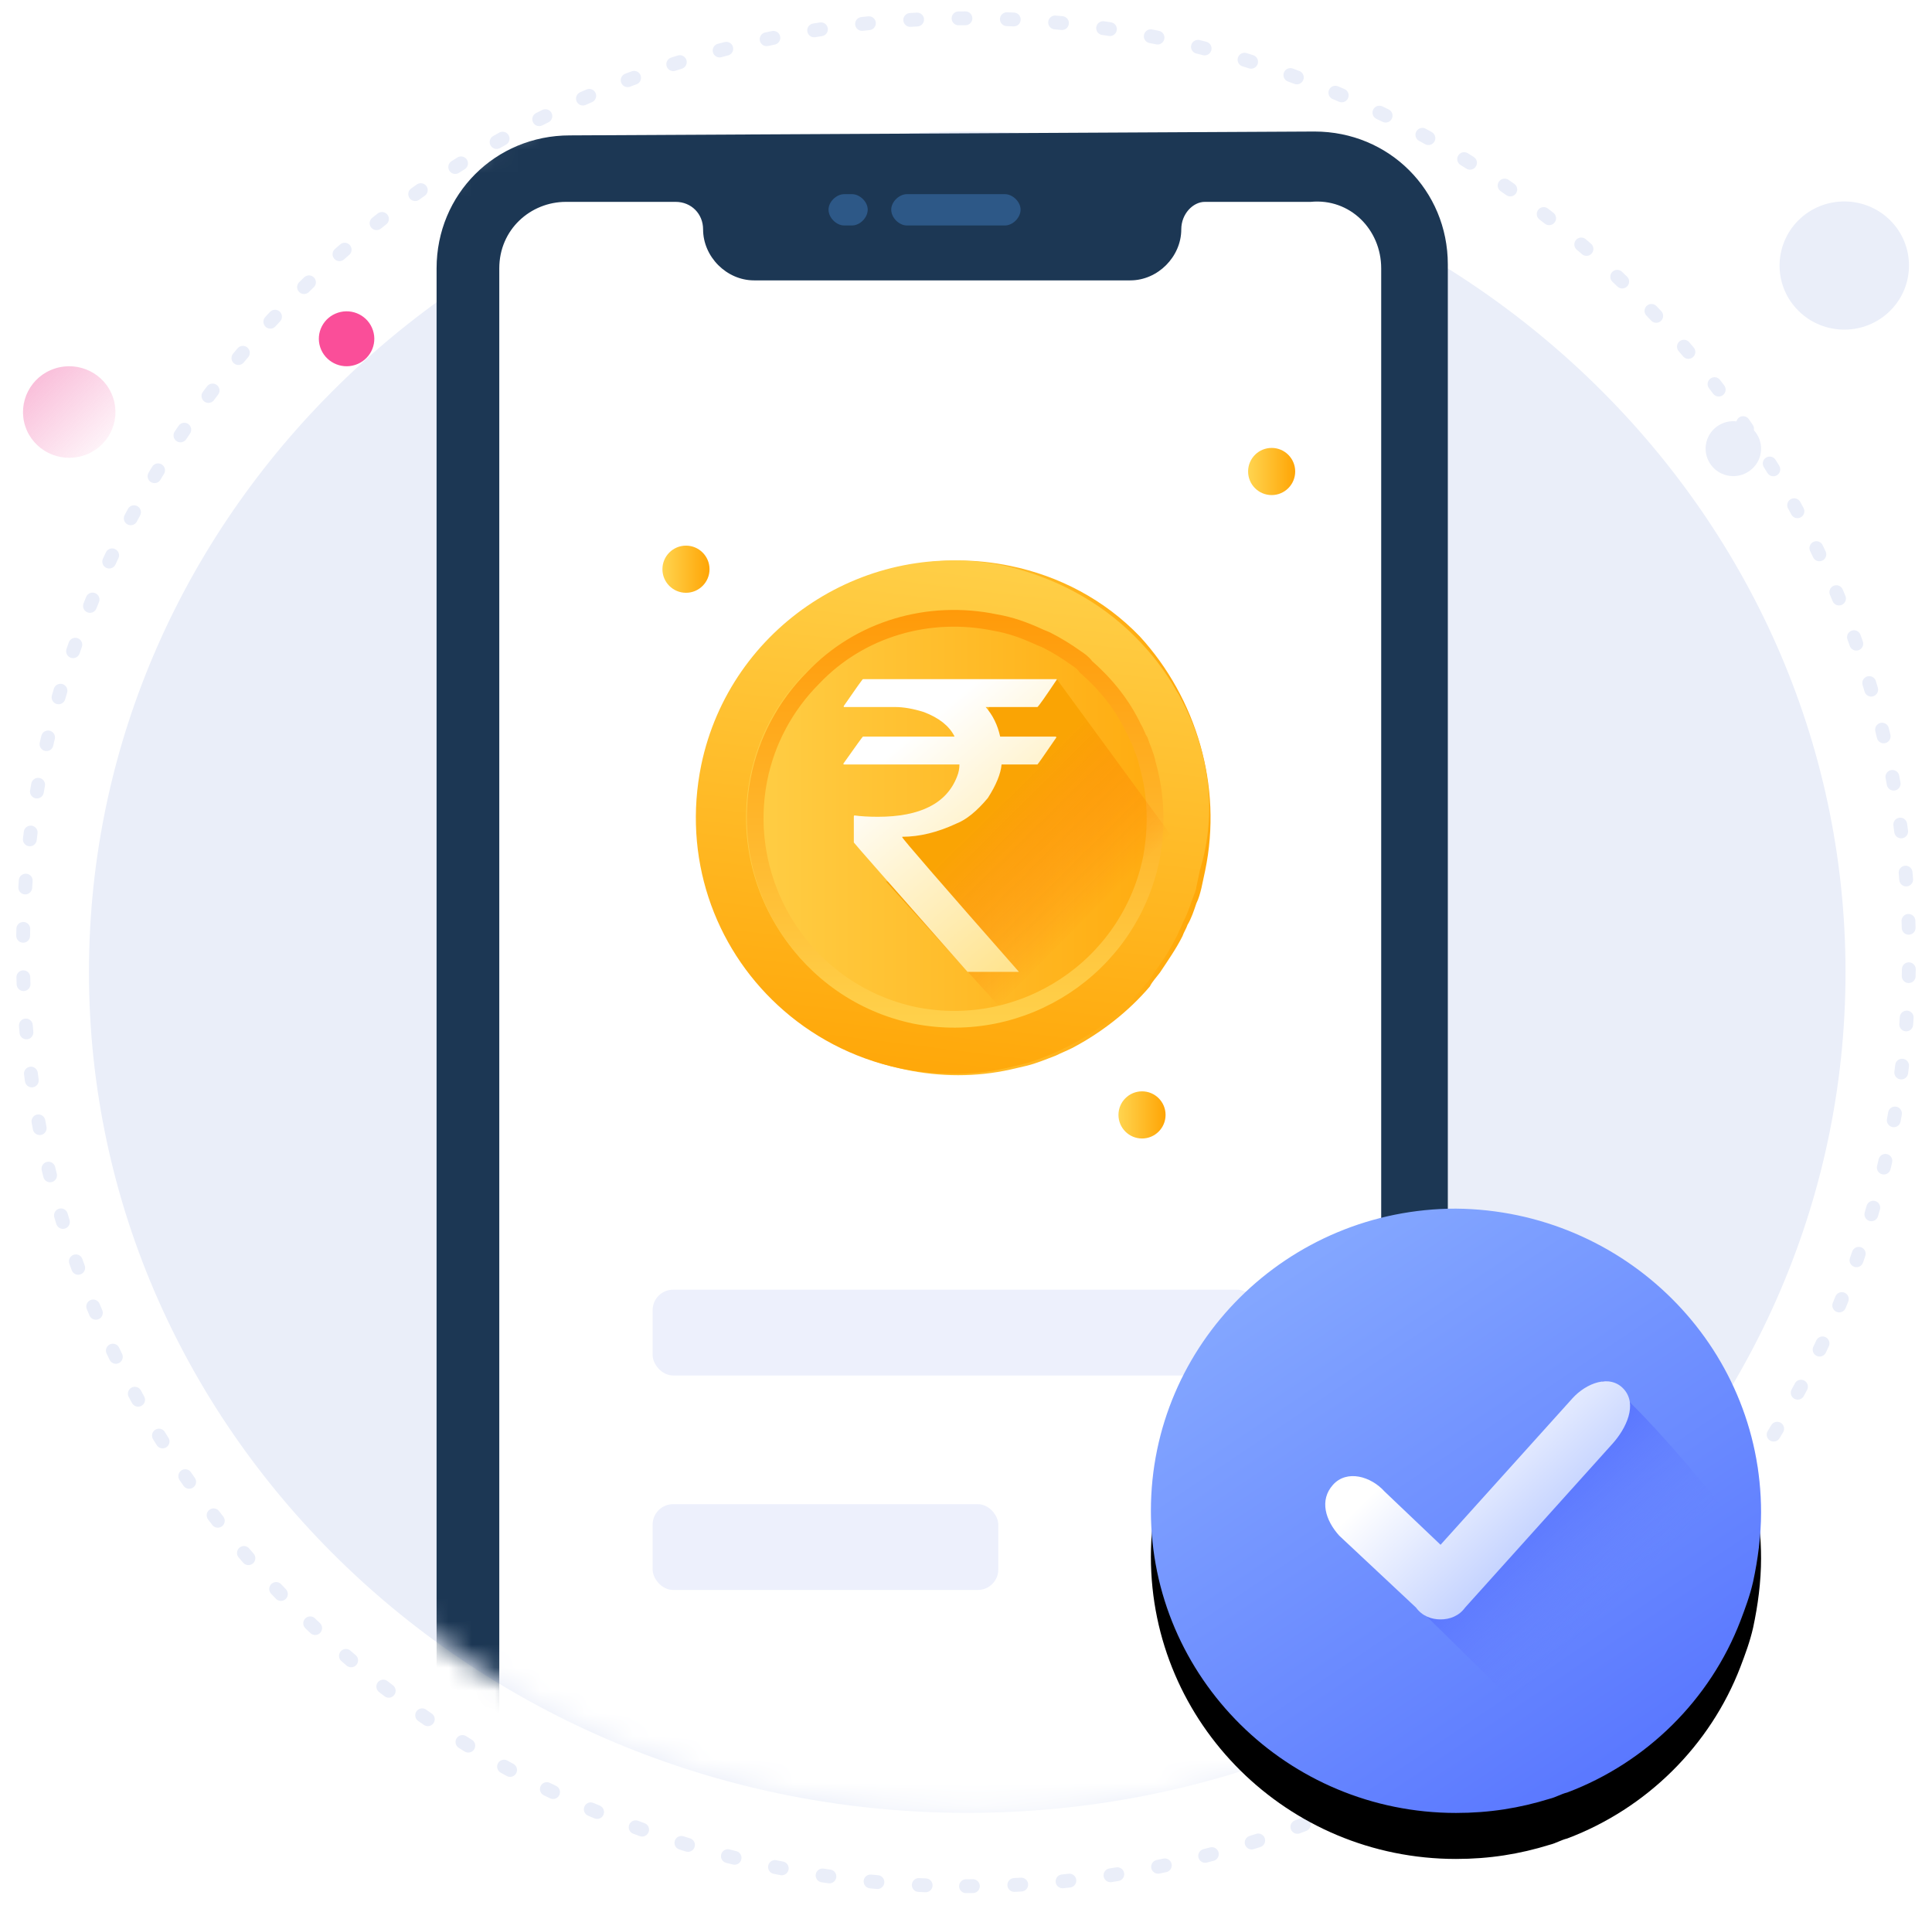 <?xml version="1.0" encoding="UTF-8"?>
<svg width="84px" height="83px" viewBox="0 0 84 83" version="1.1" xmlns="http://www.w3.org/2000/svg" xmlns:xlink="http://www.w3.org/1999/xlink">
    <title>F83B057F-A850-4A02-8EF3-87E15C49A28C</title>
    <defs>
        <path d="M41.402,78.816 C63.38,78.816 81.196,61.173 81.196,39.408 C81.196,17.643 63.38,0 41.402,0 C19.424,0 1.608,17.643 1.608,39.408 C1.608,61.173 19.424,78.816 41.402,78.816 Z" id="path-1"></path>
        <linearGradient x1="0.275%" y1="48.945%" x2="97.279%" y2="48.945%" id="linearGradient-3">
            <stop stop-color="#FFD44F" offset="0.289%"></stop>
            <stop stop-color="#FFA607" offset="100%"></stop>
        </linearGradient>
        <linearGradient x1="0.611%" y1="49.404%" x2="97.615%" y2="49.404%" id="linearGradient-4">
            <stop stop-color="#FFD44F" offset="0.289%"></stop>
            <stop stop-color="#FFA607" offset="100%"></stop>
        </linearGradient>
        <linearGradient x1="-0.682%" y1="50.092%" x2="100.064%" y2="50.092%" id="linearGradient-5">
            <stop stop-color="#FFD44F" offset="0.289%"></stop>
            <stop stop-color="#FFA607" offset="100%"></stop>
        </linearGradient>
        <linearGradient x1="57.504%" y1="-8.477%" x2="43.718%" y2="102.958%" id="linearGradient-6">
            <stop stop-color="#FFD44F" offset="0.289%"></stop>
            <stop stop-color="#FFA607" offset="100%"></stop>
        </linearGradient>
        <linearGradient x1="49.75%" y1="103.033%" x2="49.75%" y2="-3.267%" id="linearGradient-7">
            <stop stop-color="#FFD44F" offset="0.289%"></stop>
            <stop stop-color="#FF9807" offset="100%"></stop>
        </linearGradient>
        <linearGradient x1="30.37%" y1="35.237%" x2="56.633%" y2="66.091%" id="linearGradient-8">
            <stop stop-color="#FAA404" offset="0%"></stop>
            <stop stop-color="#FF7904" stop-opacity="0" offset="100%"></stop>
        </linearGradient>
        <linearGradient x1="74.299%" y1="99.53%" x2="27.2%" y2="21.751%" id="linearGradient-9">
            <stop stop-color="#FFE491" offset="0%"></stop>
            <stop stop-color="#FFFFFF" offset="100%"></stop>
        </linearGradient>
        <linearGradient x1="-6.923%" y1="20.573%" x2="82.421%" y2="112.664%" id="linearGradient-10">
            <stop stop-color="#EF4896" offset="0%"></stop>
            <stop stop-color="#F14D9A" stop-opacity="0" offset="100%"></stop>
        </linearGradient>
        <linearGradient x1="23.247%" y1="9.914%" x2="78.873%" y2="91.647%" id="linearGradient-11">
            <stop stop-color="#83A6FF" offset="0%"></stop>
            <stop stop-color="#5A78FF" offset="100%"></stop>
        </linearGradient>
        <path d="M26.529,13.204 C26.529,14.228 26.391,15.252 26.184,16.215 C26.046,16.826 25.839,17.375 25.631,17.924 C24.318,21.342 21.555,24.081 18.1,25.383 C17.825,25.451 17.617,25.587 17.341,25.655 C16.028,26.062 14.716,26.272 13.265,26.272 C5.942,26.272 0,20.386 0,13.136 C0,5.88 5.942,0 13.265,0 C20.588,0.068 26.529,5.948 26.529,13.204 Z" id="path-12"></path>
        <filter x="-15.1%" y="-7.6%" width="130.2%" height="130.5%" filterUnits="objectBoundingBox" id="filter-13">
            <feOffset dx="0" dy="2" in="SourceAlpha" result="shadowOffsetOuter1"></feOffset>
            <feGaussianBlur stdDeviation="1" in="shadowOffsetOuter1" result="shadowBlurOuter1"></feGaussianBlur>
            <feColorMatrix values="0 0 0 0 0.114   0 0 0 0 0.294   0 0 0 0 1  0 0 0 0.22 0" type="matrix" in="shadowBlurOuter1"></feColorMatrix>
        </filter>
        <linearGradient x1="31.275%" y1="22.765%" x2="61.19%" y2="56.553%" id="linearGradient-14">
            <stop stop-color="#4F6AFF" offset="0%"></stop>
            <stop stop-color="#657EFF" stop-opacity="0" offset="100%"></stop>
        </linearGradient>
        <linearGradient x1="76.446%" y1="61.477%" x2="33.619%" y2="27.39%" id="linearGradient-15">
            <stop stop-color="#C2D1FF" offset="1.132%"></stop>
            <stop stop-color="#FFFFFF" offset="100%"></stop>
        </linearGradient>
    </defs>
    <g id="desktop" stroke="none" stroke-width="1" fill="none" fill-rule="evenodd">
        <g id="finpower-landing-page" transform="translate(-348, -395)">
            <g id="Group" transform="translate(240, 395)">
                <g id="all-accounts" transform="translate(109, 0)">
                    <g id="Rectangle-+-Path-+-Path-+-Rectangle-+-Path-+-Path-Mask">
                        <path d="M41.054,78.813 C62.144,78.813 79.24,62.451 79.24,42.265 C79.24,22.08 62.144,5.718 41.054,5.718 C19.964,5.718 2.868,22.08 2.868,42.265 C2.868,62.451 19.964,78.813 41.054,78.813 Z" id="Mask" fill="#EAEEF9" fill-rule="nonzero"></path>
                        <path d="M41,82 C63.644,82 82,63.822 82,41.398 C82,18.974 63.644,0.796 41,0.796 C18.356,0.796 0,18.974 0,41.398 C0,63.822 18.356,82 41,82 Z" id="Path" stroke="#EAEEF9" stroke-width="0.601" stroke-linecap="round" stroke-linejoin="round" stroke-dasharray="0.3,1.802"></path>
                        <mask id="mask-2" fill="white">
                            <use xlink:href="#path-1"></use>
                        </mask>
                        <use id="Mask-Copy-2" fill-opacity="0" fill="#EAEEF9" fill-rule="nonzero" xlink:href="#path-1"></use>
                        <g id="Group-20" mask="url(#mask-2)">
                            <g transform="translate(17.982, 5.718)">
                                <path d="M38.171,0 C41.41,0 43.967,2.555 43.967,5.781 L43.967,81.212 C43.967,84.438 41.41,86.993 38.171,86.993 L5.794,86.993 C2.555,86.993 0,84.438 0,81.212 L0,5.949 C0,2.723 2.555,0.168 5.794,0.168 L38.171,0 Z" id="Path" fill="#1C3754" fill-rule="nonzero"></path>
                                <path d="M41.07,5.949 L41.07,81.38 C41.07,82.909 39.877,84.27 38.171,84.27 L38.002,84.27 L5.794,84.27 L5.623,84.27 C4.09,84.27 2.726,82.909 2.726,81.38 L2.726,5.949 C2.726,4.252 4.09,3.058 5.623,3.058 L10.394,3.058 C11.076,3.058 11.587,3.58 11.587,4.252 C11.587,5.445 12.609,6.471 13.802,6.471 L30.163,6.471 C31.356,6.471 32.378,5.445 32.378,4.252 C32.378,3.58 32.889,3.058 33.4,3.058 L38.002,3.058 C39.706,2.89 41.07,4.252 41.07,5.949 Z" id="Path" fill="#FFFFFF" fill-rule="nonzero"></path>
                                <path d="M10.843,20.053 C11.408,20.053 11.867,19.594 11.867,19.028 C11.867,18.462 11.408,18.003 10.843,18.003 C10.277,18.003 9.819,18.462 9.819,19.028 C9.819,19.594 10.277,20.053 10.843,20.053 Z" id="Path" fill="url(#linearGradient-3)" fill-rule="nonzero"></path>
                                <path d="M30.672,43.777 C31.237,43.777 31.695,43.318 31.695,42.751 C31.695,42.185 31.237,41.727 30.672,41.727 C30.106,41.727 29.647,42.185 29.647,42.751 C29.647,43.318 30.106,43.777 30.672,43.777 Z" id="Path" fill="url(#linearGradient-4)" fill-rule="nonzero"></path>
                                <path d="M36.307,15.805 C36.873,15.805 37.331,15.346 37.331,14.779 C37.331,14.213 36.873,13.755 36.307,13.755 C35.741,13.755 35.283,14.213 35.283,14.779 C35.283,15.346 35.741,15.805 36.307,15.805 Z" id="Path-Copy" fill="url(#linearGradient-4)" fill-rule="nonzero"></path>
                                <rect id="Rectangle" fill="#EDF0FC" fill-rule="evenodd" x="9.393" y="50.35" width="26.3" height="3.73" rx="0.891"></rect>
                                <rect id="Rectangle-Copy" fill="#EDF0FC" fill-rule="evenodd" x="9.393" y="59.674" width="15.029" height="3.73" rx="0.891"></rect>
                                <g id="Group-4" stroke-width="1" fill="none" fill-rule="evenodd" transform="translate(11.272, 18.648)">
                                    <path d="M22.144,13.483 C22.09,13.757 22.035,13.976 21.98,14.249 C21.925,14.468 21.871,14.687 21.762,14.906 C21.652,15.235 21.543,15.563 21.379,15.837 C21.325,16.001 21.215,16.165 21.16,16.329 C20.887,16.877 20.505,17.424 20.177,17.917 C20.013,18.135 19.85,18.3 19.74,18.519 C18.811,19.614 17.609,20.544 16.353,21.201 C16.134,21.311 15.861,21.42 15.643,21.529 C15.206,21.693 14.823,21.858 14.386,21.967 C14.168,22.022 13.894,22.077 13.676,22.131 C12.201,22.46 10.617,22.46 9.086,22.131 C3.077,20.873 -0.802,14.961 0.454,8.885 C1.711,2.864 7.611,-1.022 13.676,0.237 C15.807,0.675 17.774,1.714 19.303,3.302 C21.762,5.984 22.909,9.816 22.144,13.483 Z" id="Path" fill="url(#linearGradient-5)" fill-rule="nonzero"></path>
                                    <path d="M21.106,6.039 C21.051,5.93 20.997,5.82 20.887,5.656 C20.396,4.78 19.794,4.013 19.084,3.302 C17.555,1.769 15.588,0.729 13.457,0.237 C7.447,-1.022 1.492,2.864 0.236,8.885 C-0.584,12.881 0.782,16.767 3.569,19.34 C4.989,20.653 6.792,21.639 8.868,22.077 C10.452,22.405 11.982,22.405 13.457,22.077 C13.676,22.022 13.949,21.967 14.168,21.912 C14.604,21.803 15.042,21.638 15.424,21.475 C15.697,21.365 15.916,21.256 16.134,21.146 C17.445,20.489 18.593,19.614 19.522,18.464 C19.685,18.3 19.85,18.081 19.959,17.862 C20.341,17.369 20.669,16.822 20.942,16.275 C20.997,16.11 21.106,15.946 21.16,15.782 C21.325,15.453 21.434,15.18 21.543,14.851 C21.598,14.687 21.652,14.578 21.707,14.414 C21.707,14.359 21.761,14.304 21.761,14.195 C21.816,13.921 21.871,13.702 21.925,13.428 C22.69,10.91 22.308,8.283 21.106,6.039 Z M19.412,14.961 C19.358,15.071 19.303,15.234 19.249,15.344 C19.03,15.782 18.757,16.22 18.429,16.658 C18.319,16.822 18.21,16.986 18.046,17.15 C17.282,18.026 16.353,18.792 15.315,19.285 C15.151,19.394 14.932,19.449 14.714,19.559 C14.386,19.723 14.058,19.832 13.676,19.887 C12.31,20.271 10.835,20.38 9.36,20.051 C4.497,19.012 1.383,14.249 2.367,9.378 C3.35,4.506 8.158,1.387 13.02,2.371 C14.714,2.755 16.298,3.576 17.555,4.835 C18.265,5.546 18.866,6.367 19.303,7.243 C19.358,7.352 19.412,7.517 19.467,7.626 C20.177,9.268 20.396,11.075 20.068,12.881 C20.068,12.935 20.068,12.99 20.013,13.045 C20.013,13.1 19.959,13.209 19.959,13.264 C19.85,13.866 19.685,14.414 19.412,14.961 Z" id="Shape" fill="url(#linearGradient-6)" fill-rule="nonzero"></path>
                                    <path d="M13.02,2.7 C13.676,2.81 14.277,3.028 14.877,3.302 C14.987,3.357 15.151,3.412 15.26,3.466 C15.697,3.686 16.134,3.959 16.517,4.233 C16.681,4.342 16.844,4.452 16.954,4.616 C17.828,5.382 18.538,6.258 19.03,7.298 C19.139,7.462 19.194,7.681 19.303,7.845 C19.412,8.174 19.576,8.502 19.631,8.831 C20.013,10.144 20.068,11.567 19.795,12.991 C18.811,17.698 14.222,20.708 9.524,19.778 C4.825,18.792 1.82,14.195 2.749,9.488 C3.077,7.845 3.896,6.313 5.098,5.108 C7.12,2.974 10.125,2.098 13.02,2.7 Z" id="Path" stroke="url(#linearGradient-7)" stroke-width="0.728"></path>
                                    <path d="M22.543,14.52 C22.489,14.739 22.434,14.958 22.324,15.177 C22.215,15.505 22.106,15.834 21.942,16.108 C21.888,16.272 21.778,16.436 21.724,16.6 C21.45,17.147 21.068,17.695 20.74,18.187 C20.576,18.407 20.413,18.571 20.303,18.789 C19.374,19.884 18.173,20.815 16.916,21.472 C16.698,21.581 16.424,21.69 16.206,21.8 C15.768,21.964 16.546,21.55 16.109,21.66 C15.891,21.714 15.618,21.769 15.399,21.824 L8.259,13.949 L9.759,14.082 L10.032,13.48 L8.616,12.079 C8.616,12.079 11.975,9.616 11.866,9.507 C11.811,9.452 13.117,5.16 13.117,5.16 L14.287,5.986 L15.694,5.16 L22.543,14.52 Z" id="Path" fill="url(#linearGradient-8)" fill-rule="nonzero"></path>
                                    <path d="M14.047,17.884 C10.664,14.038 8.973,12.086 8.973,12.029 L8.973,12.029 L8.973,12.012 C9.72,12.012 10.503,11.822 11.321,11.441 C11.759,11.271 12.218,10.899 12.697,10.325 C13.059,9.757 13.258,9.271 13.293,8.868 L13.293,8.868 L14.853,8.868 C14.865,8.868 15.139,8.476 15.677,7.691 C15.677,7.674 15.662,7.663 15.633,7.657 L15.633,7.657 L13.232,7.657 C13.121,7.152 12.91,6.723 12.601,6.371 L12.601,6.371 L14.853,6.371 C14.917,6.319 15.198,5.922 15.694,5.177 L15.694,5.177 L15.694,5.16 L7.264,5.16 C7.246,5.16 6.969,5.55 6.431,6.328 L6.431,6.328 L6.431,6.371 L8.657,6.371 C9.031,6.371 9.452,6.444 9.919,6.592 C10.573,6.842 11.015,7.192 11.242,7.64 L11.242,7.64 L11.242,7.657 L7.264,7.657 C7.252,7.657 6.969,8.049 6.414,8.833 C6.414,8.856 6.425,8.868 6.449,8.868 L6.449,8.868 L11.461,8.868 C11.461,9.049 11.426,9.226 11.356,9.396 C10.906,10.561 9.758,11.143 7.912,11.143 C7.521,11.143 7.179,11.123 6.887,11.083 L6.887,11.083 L6.869,11.126 L6.869,12.26 C6.869,12.277 8.517,14.151 11.812,17.884 L11.812,17.884 L14.047,17.884 Z" id="`" fill="url(#linearGradient-9)" fill-rule="nonzero"></path>
                                </g>
                                <path d="M24.709,4.084 L20.449,4.084 C20.108,4.084 19.767,3.748 19.767,3.394 C19.767,3.058 20.108,2.723 20.449,2.723 L24.709,2.723 C25.051,2.723 25.391,3.058 25.391,3.394 C25.391,3.748 25.051,4.084 24.709,4.084 Z" id="Path" fill="#2D5887" fill-rule="nonzero"></path>
                                <path d="M18.063,4.084 L17.723,4.084 C17.381,4.084 17.041,3.748 17.041,3.394 C17.041,3.058 17.381,2.723 17.723,2.723 L18.063,2.723 C18.405,2.723 18.745,3.058 18.745,3.394 C18.745,3.748 18.405,4.084 18.063,4.084 Z" id="Path" fill="#2D5887" fill-rule="nonzero"></path>
                            </g>
                        </g>
                    </g>
                    <path d="M2.631,19.805 C3.686,19.466 4.264,18.348 3.921,17.3 C3.578,16.251 2.444,15.681 1.389,16.02 C0.333,16.359 -0.244,17.485 0.099,18.533 C0.442,19.574 1.576,20.144 2.631,19.805 Z" id="Path" fill="url(#linearGradient-10)" fill-rule="nonzero" opacity="0.4"></path>
                    <path d="M14.442,15.864 C15.075,15.66 15.421,14.987 15.215,14.361 C15.009,13.729 14.329,13.389 13.696,13.593 C13.063,13.797 12.716,14.47 12.922,15.096 C13.128,15.721 13.808,16.068 14.442,15.864 Z" id="Path" fill="#FA4E99" fill-rule="nonzero"></path>
                    <path d="M81.084,13.602 C82.231,12.566 82.312,10.799 81.264,9.663 C80.215,8.528 78.435,8.45 77.288,9.486 C76.141,10.529 76.061,12.289 77.109,13.424 C78.158,14.56 79.938,14.638 81.084,13.602 Z" id="Path" fill="#EAEEF9" fill-rule="nonzero"></path>
                    <path d="M75.176,20.384 C75.668,19.944 75.702,19.185 75.253,18.701 C74.804,18.21 74.041,18.181 73.549,18.622 C73.057,19.07 73.024,19.821 73.473,20.312 C73.922,20.796 74.684,20.832 75.176,20.384 Z" id="Path" fill="#EAEEF9" fill-rule="nonzero"></path>
                    <g id="Group-7" transform="translate(49.039, 52.544)" fill-rule="nonzero">
                        <g id="Path">
                            <use fill="black" fill-opacity="1" filter="url(#filter-13)" xlink:href="#path-12"></use>
                            <use fill="url(#linearGradient-11)" xlink:href="#path-12"></use>
                        </g>
                        <path d="M26.529,15.976 C26.394,16.507 26.192,17.033 25.99,17.564 C24.708,20.741 22.145,23.261 18.908,24.52 L11.624,17.367 L10.612,16.376 L17.761,10.083 L20.122,8.757 C19.229,7.194 19.467,7.084 20.834,8.427 C22.202,9.77 24.078,11.956 26.462,14.985 L26.529,15.976 Z" id="Path" fill="url(#linearGradient-14)"></path>
                        <path d="M12.594,17.858 C12.193,17.858 11.793,17.711 11.526,17.343 L8.188,14.217 C7.587,13.548 7.317,12.675 7.917,12.006 C8.518,11.337 9.564,11.633 10.164,12.302 L12.594,14.614 L18.331,8.244 C18.932,7.582 19.961,7.184 20.561,7.846 C21.162,8.515 20.67,9.552 20.069,10.221 L13.662,17.343 C13.395,17.711 12.995,17.858 12.594,17.858 Z" id="Path" fill="url(#linearGradient-15)"></path>
                    </g>
                </g>
            </g>
        </g>
    </g>
</svg>